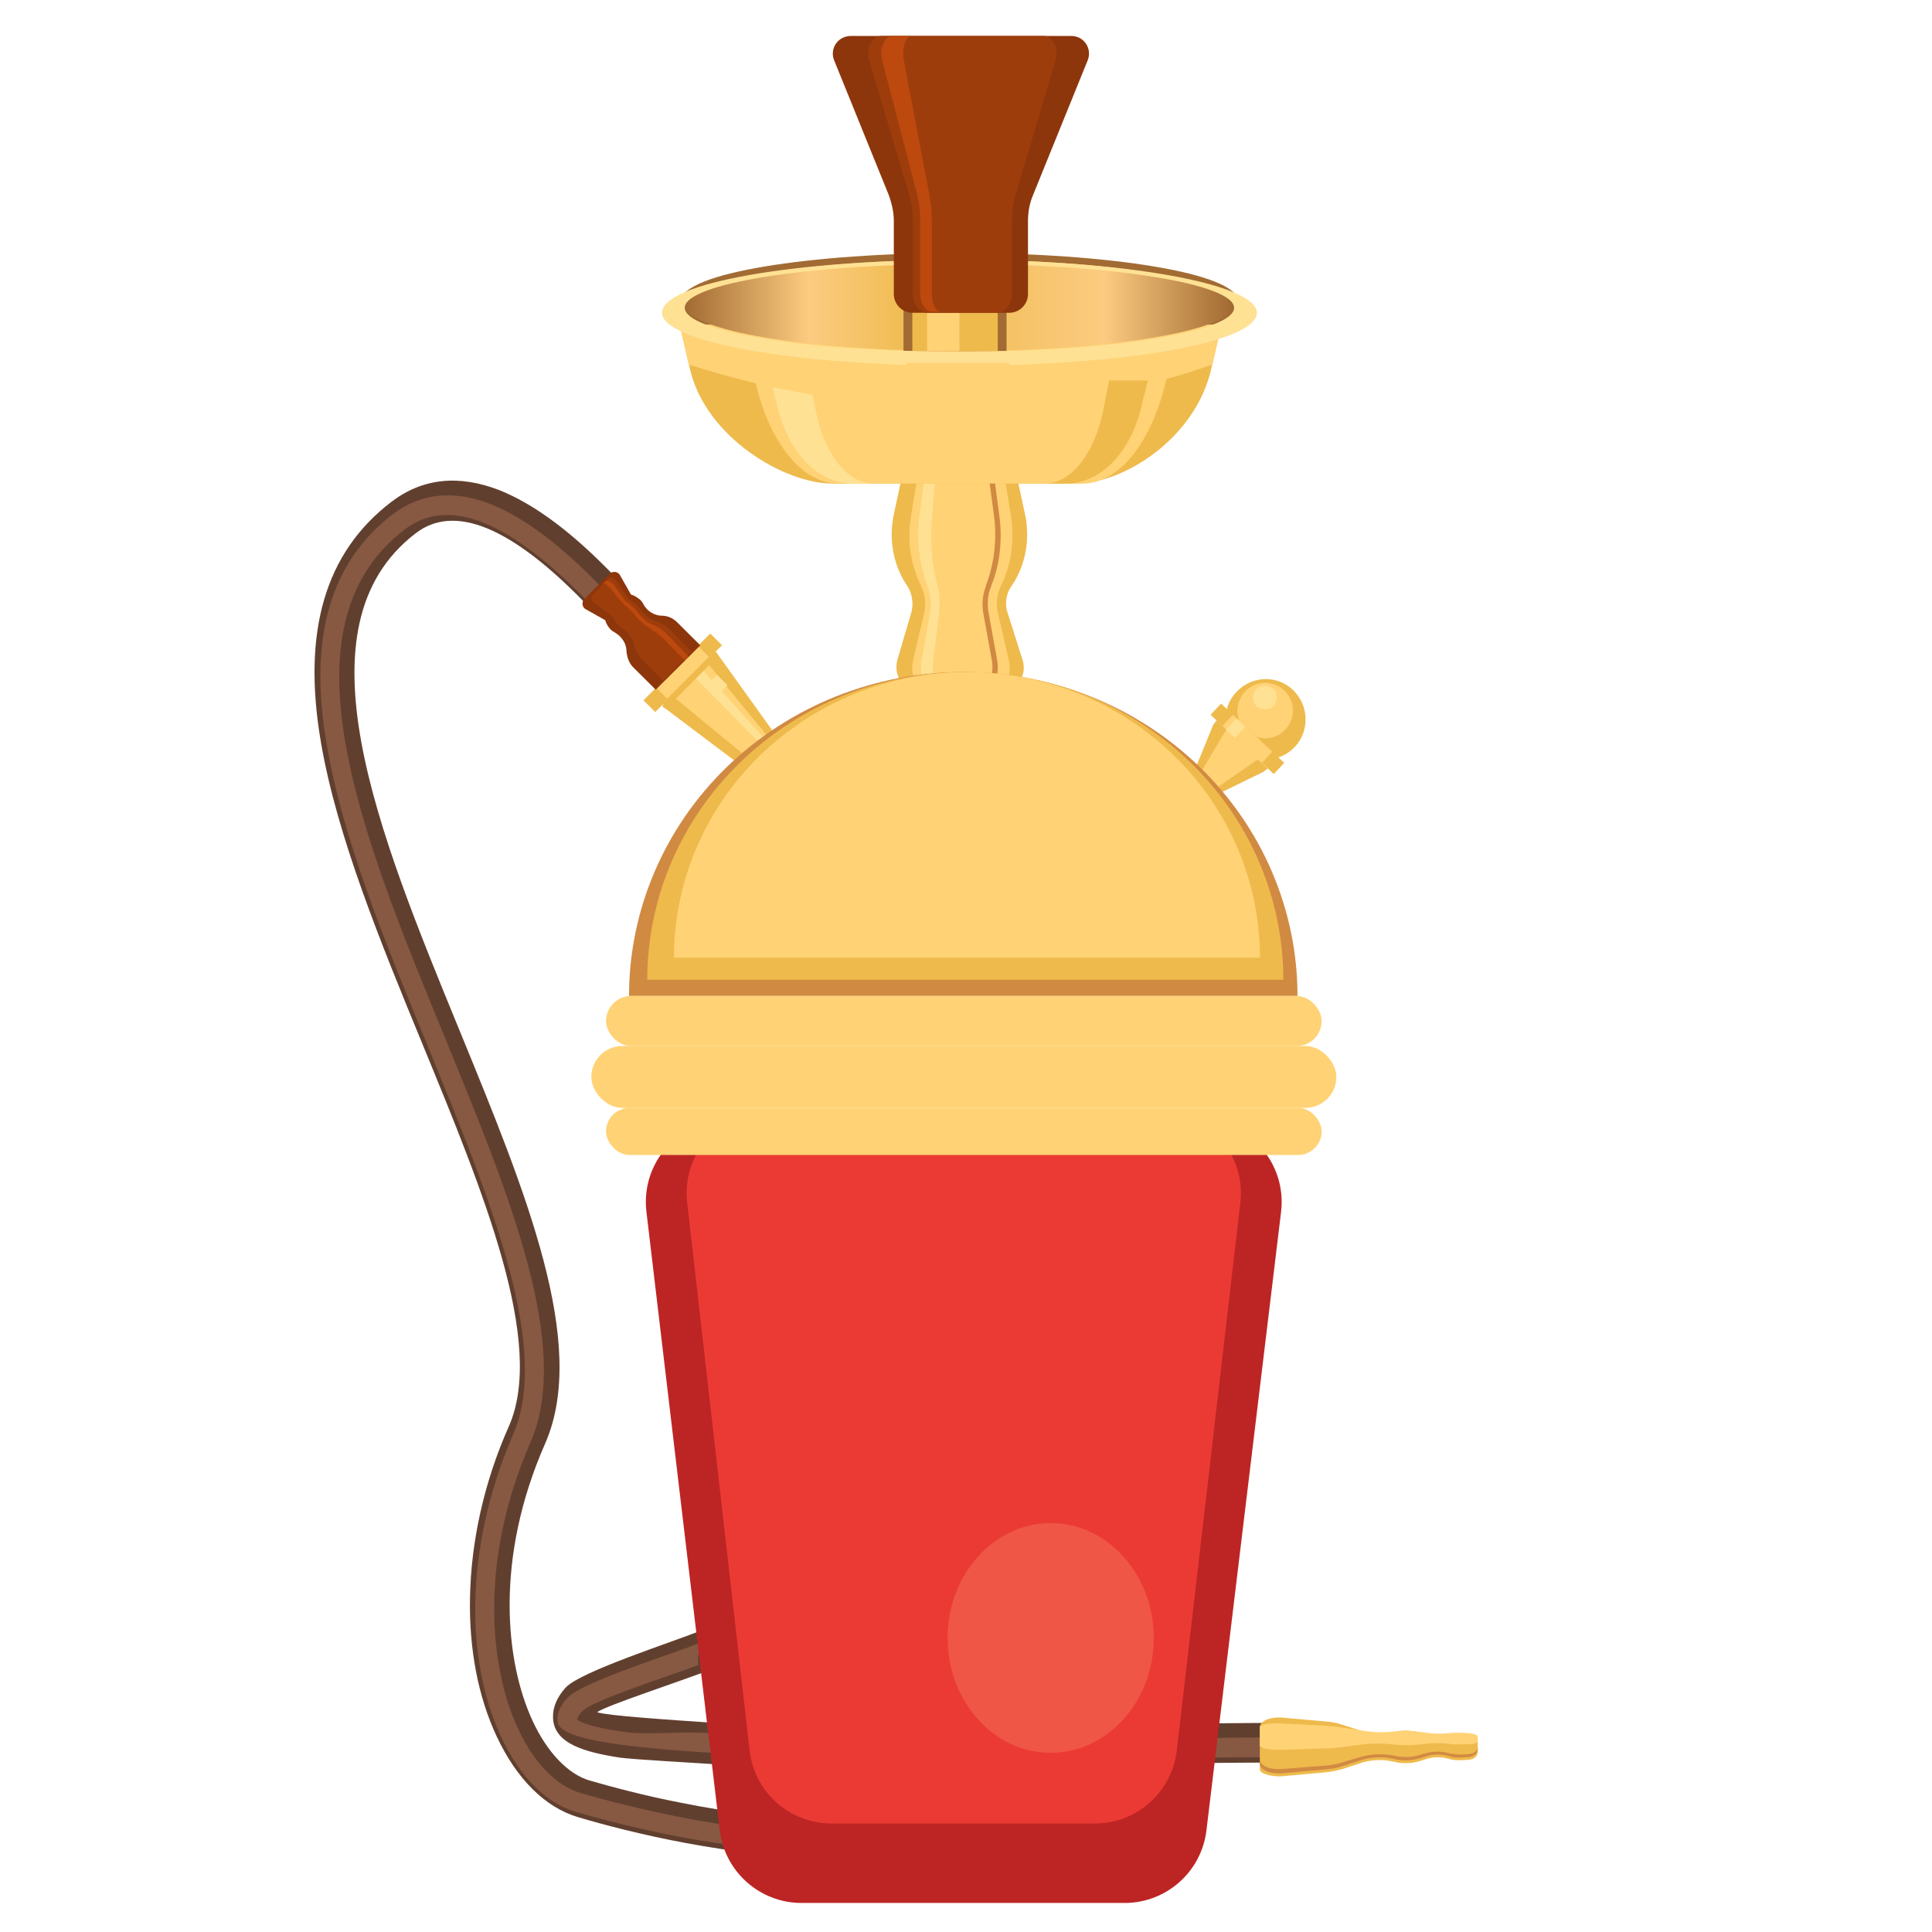 <svg viewBox="0 0 215 215" xmlns="http://www.w3.org/2000/svg">
<g id="Hookah">
<path id="Vector" d="M141.082 85.53L140.539 85.923L135.573 88.346L132.891 85.843L135.007 80.676L135.378 80.159L141.082 85.53Z" fill="#EEBA4C"/>
<path id="Vector_2" d="M144.106 83.102C142.396 84.927 139.569 85.009 137.802 83.302C135.976 81.592 135.895 78.765 137.602 76.998C139.311 75.172 142.139 75.091 143.906 76.798C145.673 78.505 145.754 81.333 144.106 83.102Z" fill="#EEBA4C"/>
<path id="Vector_3" d="M143.051 81.181C141.89 82.436 139.947 82.489 138.691 81.328C137.435 80.168 137.383 78.224 138.543 76.968C139.704 75.713 141.648 75.66 142.903 76.821C144.159 77.981 144.211 79.925 143.051 81.181Z" fill="#FFD275"/>
<path id="Vector_4" d="M141.728 78.547C141.24 79.06 140.356 79.09 139.843 78.601C139.33 78.113 139.301 77.23 139.789 76.716C140.277 76.203 141.161 76.174 141.674 76.662C142.187 77.15 142.218 77.975 141.728 78.547Z" fill="#FFE194"/>
<path id="Vector_5" d="M142.916 84.895L135.879 78.297L134.712 79.542L141.749 86.14L142.916 84.895Z" fill="#EEBA4C"/>
<path id="Vector_6" d="M135.062 87.916L133.408 86.33L136.465 81.196L140.003 84.493L135.062 87.916Z" fill="#FFD275"/>
<path id="Vector_7" d="M141.584 83.649L137.207 79.545L136.04 80.79L140.417 84.893L141.584 83.649Z" fill="#FFD275"/>
<path id="Vector_8" d="M138.588 80.888L137.602 79.963L136.435 81.207L137.422 82.132L138.588 80.888Z" fill="#FFE194"/>
<path id="Vector_9" d="M73.669 78.61L74.277 79.025L85.629 87.572L88.416 84.723L80.054 73.067L79.649 72.497L73.669 78.61Z" fill="#EEBA4C"/>
<path id="Vector_10" d="M79.04 70.501L80.346 71.806L72.912 79.24L71.606 77.935L79.04 70.501Z" fill="#EEBA4C"/>
<path id="Vector_11" d="M86.36 86.915L88.088 85.188L78.739 73.806L74.979 77.566L86.36 86.915Z" fill="#FFD275"/>
<path id="Vector_12" d="M77.835 74.138L87.762 85.202L87.396 85.608L76.947 75.001L77.835 74.138Z" fill="#FFE194"/>
<path id="Vector_13" d="M77.659 71.878L78.965 73.183L74.323 77.825L73.018 76.519L77.659 71.878Z" fill="#FFD275"/>
<path id="Vector_14" d="M79.802 75.106L80.959 76.263L80.027 77.195L78.87 76.038L79.802 75.106Z" fill="#FFE194"/>
<path id="Vector_15" d="M73.668 78.329L74.261 78.724L79.894 73.041L79.499 72.497L73.668 78.329Z" fill="#EEBA4C"/>
<path id="Vector_16" d="M137.248 33.987C137.248 36.766 123.624 39.066 106.77 39.066C89.917 39.066 76.293 36.766 76.293 33.987C76.293 31.207 89.917 28.907 106.77 28.907C123.624 28.907 137.248 31.207 137.248 33.987Z" stroke="#A26B33" stroke-width="1.514" stroke-miterlimit="10"/>
<path id="Vector_17" d="M135.934 36.117L134.932 40.407L134.755 41.211C132.928 48.808 125.089 53.813 119.725 53.813H92.611C87.306 53.813 78.641 48.719 76.814 41.211L76.637 40.407L75.635 36.117H135.934Z" fill="#EEBA4C"/>
<path id="Vector_18" d="M131.02 36.117H82.846L83.79 41.211C85.207 48.808 89.045 53.813 93.295 53.813H120.511C124.762 53.813 128.54 48.719 130.016 41.211L131.02 36.117Z" fill="#FFD275"/>
<path id="Vector_19" d="M127.744 42.341H85.797L86.629 45.643C87.876 50.567 91.204 53.811 94.888 53.811H118.654C122.337 53.811 125.665 50.509 126.912 45.643L127.744 42.341Z" fill="#FFD275"/>
<path id="Vector_20" d="M90.763 45.643L90.113 42.341H85.797L86.625 45.643C87.866 50.567 91.177 53.811 94.843 53.811H97.267C94.37 53.868 91.709 50.567 90.763 45.643Z" fill="#FFE194"/>
<path id="Vector_21" d="M135.934 36.117L134.932 40.564C116.129 47.234 95.027 46.493 76.637 40.564L75.635 36.117H135.934Z" fill="#FFD275"/>
<path id="Vector_22" d="M123.425 42.341L122.775 45.643C121.77 50.567 119.169 53.811 116.271 53.811H118.696C122.361 53.811 125.672 50.509 126.914 45.643L127.741 42.341H123.425Z" fill="#EEBA4C"/>
<path id="Vector_23" d="M137.248 33.987C137.248 36.766 123.624 39.066 106.77 39.066C89.917 39.066 76.293 36.766 76.293 33.987C76.293 31.207 89.917 28.907 106.77 28.907C123.624 28.907 137.248 31.207 137.248 33.987Z" fill="url(#paint0_linear)"/>
<path id="Vector_24" d="M112.013 33.823H100.543V39.066H112.013V33.823Z" fill="#A26B33"/>
<path id="Vector_25" d="M111.033 33.823H101.529V39.066H111.033V33.823Z" fill="#EEBA4C"/>
<path id="Vector_26" d="M106.771 33.823H103.166V39.066H106.771V33.823Z" fill="#FFD275"/>
<path id="Vector_27" d="M106.769 28.907C88.453 28.907 73.67 31.488 73.67 34.806C73.67 38.032 88.511 40.705 106.769 40.705C125.085 40.705 139.868 38.124 139.868 34.806C139.868 31.58 125.027 28.907 106.769 28.907ZM106.769 39.138C89.866 39.138 76.202 36.926 76.202 34.253C76.202 31.58 89.866 29.368 106.769 29.368C123.672 29.368 137.336 31.58 137.336 34.253C137.336 36.926 123.672 39.138 106.769 39.138Z" fill="#FFE194"/>
<path id="Vector_28" d="M92.827 6.715L98.881 21.645C99.233 22.589 99.468 23.593 99.468 24.596V32.74C99.468 33.861 100.409 34.805 101.526 34.805H112.341C113.457 34.805 114.398 33.861 114.398 32.74V24.596C114.398 23.593 114.574 22.589 114.986 21.645L121.04 6.715C121.569 5.416 120.628 4 119.218 4H94.707C93.238 4 92.298 5.416 92.827 6.715Z" fill="#8D360B"/>
<path id="Vector_29" d="M96.726 6.715L101.178 21.645C101.471 22.589 101.588 23.593 101.588 24.596V32.74C101.588 33.861 102.291 34.805 103.111 34.805H111.078C111.898 34.805 112.601 33.861 112.601 32.74V24.596C112.601 23.593 112.718 22.589 113.011 21.645L117.463 6.715C117.873 5.416 117.17 4 116.115 4H98.073C97.019 4 96.316 5.416 96.726 6.715Z" fill="#9E3D0C"/>
<path id="Vector_30" d="M103.693 32.562V24.51C103.693 23.511 103.575 22.512 103.399 21.572L100.578 6.703C100.343 5.41 100.754 4 101.459 4H99.344C98.462 4 97.816 5.41 98.168 6.703L102.047 21.572C102.282 22.512 102.4 23.511 102.4 24.51V32.62C102.4 33.737 102.987 34.678 103.693 34.678H104.633C104.104 34.619 103.693 33.737 103.693 32.562Z" fill="#BD490E"/>
<path id="Vector_31" d="M112.343 40.375H100.873V41.358H112.343V40.375Z" fill="#FFD275"/>
<path id="Vector_32" d="M113.808 73.481C114.106 74.426 113.867 75.489 113.152 76.198L111.72 77.734H101.935L100.504 76.198C99.847 75.489 99.609 74.426 99.847 73.481L101.398 68.224C101.697 67.22 101.518 66.097 100.981 65.211L100.921 65.152C99.549 63.085 99.012 60.604 99.31 58.182C99.37 57.946 99.37 57.651 99.43 57.414L100.205 53.811H113.331L114.106 57.414C114.166 57.651 114.225 57.946 114.225 58.182C114.524 60.604 113.987 63.085 112.615 65.152L112.555 65.211C111.958 66.097 111.779 67.22 112.137 68.224L113.808 73.481Z" fill="#EEBA4C"/>
<path id="Vector_33" d="M110.583 77.734H103.132L102.084 76.198C101.56 75.489 101.386 74.426 101.619 73.481L102.841 68.224C103.074 67.22 102.957 66.097 102.492 65.211V65.152C101.328 62.849 100.92 60.072 101.386 57.414L101.968 53.811H111.922L112.504 57.414C112.911 60.072 112.562 62.849 111.398 65.152V65.211C110.932 66.097 110.816 67.22 111.049 68.224L112.271 73.481C112.504 74.426 112.329 75.489 111.805 76.198L110.583 77.734Z" fill="#FFD275"/>
<path id="Vector_34" d="M103.856 73.481L104.507 68.224C104.626 67.22 104.567 66.097 104.33 65.211V65.152C103.679 62.849 103.501 60.072 103.738 57.414L104.034 53.811H102.791L102.318 57.414C101.963 60.072 102.318 62.849 103.205 65.152V65.211C103.561 66.097 103.679 67.22 103.501 68.224L102.554 73.481C102.377 74.426 102.554 75.489 102.969 76.198L103.856 77.734H104.803L104.212 76.198C103.856 75.489 103.738 74.426 103.856 73.481Z" fill="#FFE194"/>
<path id="Vector_35" d="M110.019 68.224C109.84 67.22 109.9 66.097 110.317 65.211V65.152C111.272 62.849 111.57 60.072 111.212 57.414L110.735 53.811H110.138L110.615 57.414C110.973 60.072 110.615 62.849 109.721 65.152V65.211C109.363 66.097 109.243 67.22 109.422 68.224L110.377 73.481C110.556 74.426 110.377 75.489 109.959 76.198L109.064 77.734H109.661L110.556 76.198C110.973 75.489 111.152 74.426 110.973 73.481L110.019 68.224Z" fill="#D18A42"/>
<path id="Vector_36" d="M43.55 55.851C47.008 53.213 51.061 52.783 55.6 54.559C59.49 56.12 63.705 59.243 68.406 64.142L65.218 67.21C56.951 58.651 50.574 56.013 46.251 59.35C32.688 69.741 42.091 92.62 51.169 114.746C58.518 132.673 65.488 149.577 60.679 160.613C55.005 173.48 56.248 185 59.274 191.514C60.895 195.013 63.219 197.436 65.596 198.136C68.028 198.836 71.594 199.805 75.755 200.612C80.835 201.635 86.941 202.496 93.209 202.55C103.746 202.712 112.338 200.72 118.876 196.682C118.984 196.629 119.038 196.575 119.147 196.521C119.038 196.521 118.93 196.521 118.822 196.521C118.12 195.336 117.039 194.421 117.201 193.237C117.201 193.129 117.255 193.022 117.309 192.914C117.417 192.699 117.633 192.429 117.904 192.106C119.579 192.106 121.254 192.053 122.875 192.053C123.469 192.053 124.064 192.053 124.658 191.999C125.145 191.514 125.577 191.03 126.009 190.491C128.981 186.938 130.224 184.085 129.467 182.632C129.143 181.986 127.846 180.693 123.091 180.047C123.091 179.724 123.091 179.401 123.145 179.025C123.145 178.594 123.145 178.163 123.145 177.733C123.145 176.979 123.037 176.279 122.875 175.525C127.954 176.064 131.791 177.463 133.412 180.478C135.033 183.493 134.115 187.207 130.602 191.837C134.979 191.783 139.032 191.73 142.49 191.73V196.144C137.951 196.144 132.439 196.198 126.549 196.306C119.038 203.304 108.231 206.857 94.398 206.857C94.02 206.857 93.587 206.857 93.155 206.857C81.159 206.696 69.973 203.896 64.354 202.227C60.679 201.151 57.491 197.974 55.276 193.237C53.222 188.876 52.195 183.547 52.303 177.84C52.411 171.542 53.87 164.92 56.626 158.729C60.733 149.416 53.762 132.619 47.062 116.307C42.361 104.895 37.498 93.051 35.714 82.607C33.607 70.333 36.147 61.504 43.55 55.851ZM69.055 195.606C65.218 195.013 61.652 194.098 61.544 191.191C61.49 190.007 61.976 188.876 62.949 187.8C64.57 186.023 74.711 182.778 78.223 181.378C78.547 183.047 78.927 184.444 79.522 185.629C76.009 187.028 67.272 189.845 66.461 190.545C67.596 190.922 73.902 191.351 79.522 191.727C79.954 192.158 79.73 192.144 79.893 192.467C84.17 192.15 86.474 194.869 82.119 194.869C82.227 195.892 80.595 195.325 79.893 196.348C77.407 196.186 70.838 195.821 69.055 195.606Z" fill="#613F2F"/>
<path id="Vector_37" d="M43.697 57.234C46.815 54.868 50.472 54.491 54.612 56.105C58.269 57.557 62.463 60.676 66.979 65.408L65.366 66.914C61.065 62.45 57.139 59.493 53.752 58.148C50.31 56.804 47.461 57.073 44.987 58.955C30.792 69.872 40.309 93.104 49.558 115.583C56.817 133.276 63.646 149.948 59.021 160.542C53.268 173.718 54.505 185.603 57.623 192.325C59.398 196.143 61.871 198.725 64.614 199.531C67.947 200.499 73.324 201.898 79.615 202.919C83.595 203.511 87.95 203.995 92.413 204.049C103.382 204.21 112.254 202.113 119.03 197.757C119.997 197.165 120.858 196.52 121.718 195.821C120.589 195.821 119.406 195.874 118.277 195.874C117.793 195.068 117.148 194.422 116.933 193.669C118.653 193.669 120.32 193.616 121.987 193.616C122.74 193.616 123.493 193.616 124.245 193.562C124.837 192.97 125.428 192.325 125.966 191.68C128.332 188.883 130.859 185.011 129.515 182.591C128.923 181.462 127.203 180.117 122.794 179.526C122.794 179.257 122.794 178.988 122.794 178.665C122.794 178.235 122.794 177.805 122.794 177.375C122.794 177.321 122.794 177.321 122.794 177.267C126.988 177.805 130.16 179.096 131.504 181.516C133.01 184.366 131.773 188.13 127.687 193.078C127.579 193.239 127.472 193.347 127.31 193.508C132.526 193.454 137.419 193.347 141.506 193.347V195.552C136.828 195.552 131.236 195.605 125.16 195.713C122.148 198.563 118.599 200.876 114.567 202.543C111.287 203.887 107.63 204.909 103.705 205.501C100.586 205.985 97.199 206.2 93.65 206.2C93.273 206.2 92.843 206.2 92.467 206.2C80.691 206.038 69.614 203.242 64.076 201.629C60.742 200.661 57.785 197.649 55.741 193.239C53.806 189.045 52.784 183.882 52.891 178.343C52.999 172.212 54.451 165.759 57.086 159.682C61.333 150.002 54.666 133.707 47.622 116.444C42.944 105.097 38.158 93.373 36.384 82.994C34.287 71.055 36.706 62.612 43.697 57.234ZM70.044 192.809C71.873 193.024 76.269 192.689 78.85 192.851C78.85 193.589 79.703 194.313 79.219 195.066C68.357 194.367 62.086 193.454 62.032 191.518C61.979 190.658 62.355 189.797 63.162 188.937C64.721 187.216 74.193 184.279 77.742 182.881C77.957 183.634 77.473 184.636 77.742 185.281C74.032 186.679 65.958 189.206 64.775 190.443C64.452 190.765 64.291 191.088 64.237 191.357C64.398 191.518 65.366 192.217 70.044 192.809Z" fill="#875942"/>
<path id="Vector_38" d="M69.718 72.472C69.718 71.649 69.222 70.88 68.506 70.441C68.34 70.331 68.12 70.222 67.955 70.057C67.679 69.783 67.459 69.398 67.348 69.014L65.199 67.807C64.758 67.587 64.703 66.984 65.034 66.654L67.844 63.855C68.175 63.526 68.781 63.581 69.002 64.02L70.214 66.16C70.6 66.27 70.931 66.49 71.261 66.764C71.427 66.929 71.537 67.094 71.647 67.313C72.033 68.026 72.859 68.52 73.686 68.52C74.292 68.52 74.899 68.795 75.34 69.234L77.93 71.813L72.97 76.752L70.379 74.173C69.994 73.734 69.773 73.13 69.718 72.472Z" fill="#8D360B"/>
<path id="Vector_39" d="M70.527 71.728C70.369 71.028 69.896 70.327 69.212 69.896C69.054 69.788 68.896 69.626 68.738 69.465C68.475 69.195 68.265 68.872 68.107 68.548L66.213 67.201C65.845 66.931 65.687 66.446 65.897 66.23L67.686 64.398C67.896 64.182 68.37 64.344 68.633 64.721L69.948 66.662C70.264 66.823 70.579 67.039 70.843 67.308C71 67.47 71.106 67.632 71.263 67.793C71.684 68.44 72.421 68.979 73.052 69.141C73.526 69.249 74.052 69.572 74.473 70.004L76.945 72.537L73.789 75.771L71.316 73.238C70.948 72.752 70.632 72.213 70.527 71.728Z" fill="#9E3D0C"/>
<path id="Vector_40" d="M72.372 69.949C71.788 69.623 71.15 69.081 70.673 68.484C70.567 68.321 70.407 68.158 70.248 67.995C69.983 67.724 69.664 67.452 69.398 67.235L67.912 65.444C67.593 65.064 67.222 64.847 67.115 64.956L67.381 64.684C67.54 64.521 67.965 64.738 68.284 65.064L69.664 66.964C69.983 67.127 70.248 67.344 70.567 67.669C70.726 67.832 70.832 67.995 70.991 68.158C71.469 68.809 72.159 69.352 72.743 69.569C73.221 69.732 73.699 70.058 74.124 70.492L76.619 73.043L76.194 73.477L73.699 70.926C73.221 70.546 72.743 70.166 72.372 69.949Z" fill="#BD490E"/>
<path id="Vector_41" d="M142.711 197.665L147.462 197.234C148.172 197.18 148.827 197.018 149.428 196.856L151.394 196.209C152.487 195.832 153.743 195.778 154.835 195.994L155.327 196.101C156.364 196.317 157.402 196.209 158.276 195.886H158.33C159.259 195.508 160.297 195.454 161.17 195.724H161.225C161.662 195.886 162.153 195.886 162.645 195.886L163.464 195.832C164.065 195.778 164.447 195.4 164.447 194.969V193.837C164.447 193.405 164.01 193.028 163.464 192.974L162.645 192.92C162.153 192.866 161.662 192.92 161.225 193.082H161.116C160.242 193.352 159.204 193.298 158.33 192.92H158.276C157.402 192.597 156.31 192.489 155.327 192.705L154.835 192.812C153.797 193.028 152.541 192.974 151.449 192.597L149.428 191.95C148.827 191.734 148.227 191.626 147.517 191.572L142.711 191.141C141.345 191.033 140.198 191.518 140.198 192.219V196.91C140.144 197.288 141.345 197.773 142.711 197.665Z" fill="#EEBA4C"/>
<path id="Vector_42" d="M142.711 196.857L147.462 196.484C148.172 196.431 148.827 196.324 149.428 196.11L151.394 195.523C152.487 195.203 153.743 195.15 154.835 195.31L155.327 195.417C156.364 195.63 157.402 195.523 158.276 195.203H158.33C159.259 194.883 160.297 194.83 161.17 195.097H161.225C161.662 195.203 162.153 195.257 162.645 195.257L163.464 195.203C164.065 195.15 164.447 194.83 164.447 194.403V194.67C164.447 195.097 164.01 195.47 163.464 195.523L162.645 195.577C162.153 195.63 161.662 195.577 161.225 195.417H161.17C160.297 195.15 159.259 195.203 158.33 195.577H158.276C157.402 195.897 156.31 196.004 155.327 195.79L154.835 195.684C153.797 195.47 152.541 195.523 151.394 195.897L149.428 196.537C148.827 196.751 148.172 196.857 147.462 196.911L142.711 197.338C141.345 197.444 140.198 196.964 140.198 196.27V195.684C140.144 196.537 141.345 196.964 142.711 196.857Z" fill="#D18A42"/>
<path id="Vector_43" d="M142.711 194.723L147.462 194.569C148.172 194.569 148.827 194.517 149.428 194.414L151.394 194.157C152.487 194.003 153.743 194.003 154.835 194.106L155.327 194.157C156.364 194.26 157.402 194.209 158.276 194.106H158.33C159.259 193.951 160.297 193.951 161.17 194.054H161.225C161.662 194.106 162.153 194.157 162.645 194.106H163.464C164.065 194.106 164.447 193.951 164.447 193.746V193.283C164.447 193.077 164.01 192.923 163.464 192.871L162.645 192.82C162.153 192.82 161.662 192.82 161.225 192.871H161.116C160.242 192.974 159.204 192.923 158.33 192.768H158.276C157.402 192.614 156.31 192.563 155.327 192.666L154.835 192.717C153.797 192.82 152.541 192.768 151.449 192.563L149.428 192.254C148.827 192.151 148.227 192.1 147.517 192.048L142.711 191.791C141.345 191.74 140.198 191.894 140.198 192.203V194.209C140.144 194.569 141.345 194.774 142.711 194.723Z" fill="#FFD275"/>
<path id="Vector_44" d="M113.653 51.517H98.906C98.965 51.269 98.965 50.959 99.024 50.711L99.791 46.929H112.769L113.535 50.711C113.535 51.021 113.594 51.269 113.653 51.517Z" fill="#FFD275"/>
<path id="Rectangle 503" d="M71.936 134.845C71.289 129.391 75.549 124.597 81.04 124.597H133.46C138.959 124.597 143.221 129.404 142.562 134.864L134.256 203.699C133.7 208.304 129.792 211.769 125.153 211.769H89.201C84.555 211.769 80.643 208.293 80.096 203.68L71.936 134.845Z" fill="#BD2524"/>
<path id="Rectangle 505" d="M76.472 133.824C75.852 128.384 80.106 123.617 85.581 123.617H128.919C134.402 123.617 138.659 128.396 138.027 133.842L130.955 194.812C130.419 199.436 126.503 202.924 121.848 202.924H92.529C87.867 202.924 83.947 199.426 83.419 194.794L76.472 133.824Z" fill="#EB3A34"/>
<ellipse id="Ellipse 33" cx="116.927" cy="182.277" rx="11.47" ry="12.781" fill="#EF5645"/>
<path id="Ellipse 32" d="M144.391 110.834C144.391 101.274 140.472 92.105 133.497 85.344C126.521 78.584 117.06 74.786 107.196 74.786C97.331 74.786 87.87 78.584 80.894 85.344C73.919 92.105 70 101.274 70 110.834L107.196 110.834H144.391Z" fill="#D18A42"/>
<path id="Ellipse 34" d="M142.816 109.032C142.816 99.949 139.087 91.239 132.449 84.816C125.812 78.394 116.809 74.786 107.422 74.786C98.036 74.786 89.033 78.394 82.396 84.816C75.758 91.239 72.029 99.949 72.029 109.032L107.422 109.032H142.816Z" fill="#EEBA4C"/>
<path id="Ellipse 35" d="M140.215 106.574C140.215 98.143 136.78 90.058 130.665 84.096C124.549 78.135 116.256 74.786 107.608 74.786C98.96 74.786 90.666 78.135 84.55 84.096C78.435 90.058 75 98.143 75 106.574L107.608 106.574H140.215Z" fill="#FFD275"/>
<rect id="Rectangle 499" x="67.441" y="110.837" width="79.635" height="5.571" rx="2.786" fill="#FFD275"/>
<rect id="Rectangle 501" x="67.441" y="123.288" width="79.635" height="5.243" rx="2.622" fill="#FFD275"/>
<rect id="Rectangle 500" x="65.805" y="116.406" width="82.912" height="6.882" rx="3.441" fill="#FFD275"/>
</g>
<defs>
<linearGradient id="paint0_linear" x1="76.264" y1="33.981" x2="137.254" y2="33.981" gradientUnits="userSpaceOnUse">
<stop stop-color="#A26B33"/>
<stop offset="0.225" stop-color="#FCCB80"/>
<stop offset="0.428" stop-color="#EEBA4C"/>
<stop offset="0.765" stop-color="#FCCB80"/>
<stop offset="0.995" stop-color="#A26B33"/>
</linearGradient>
</defs>
</svg>
